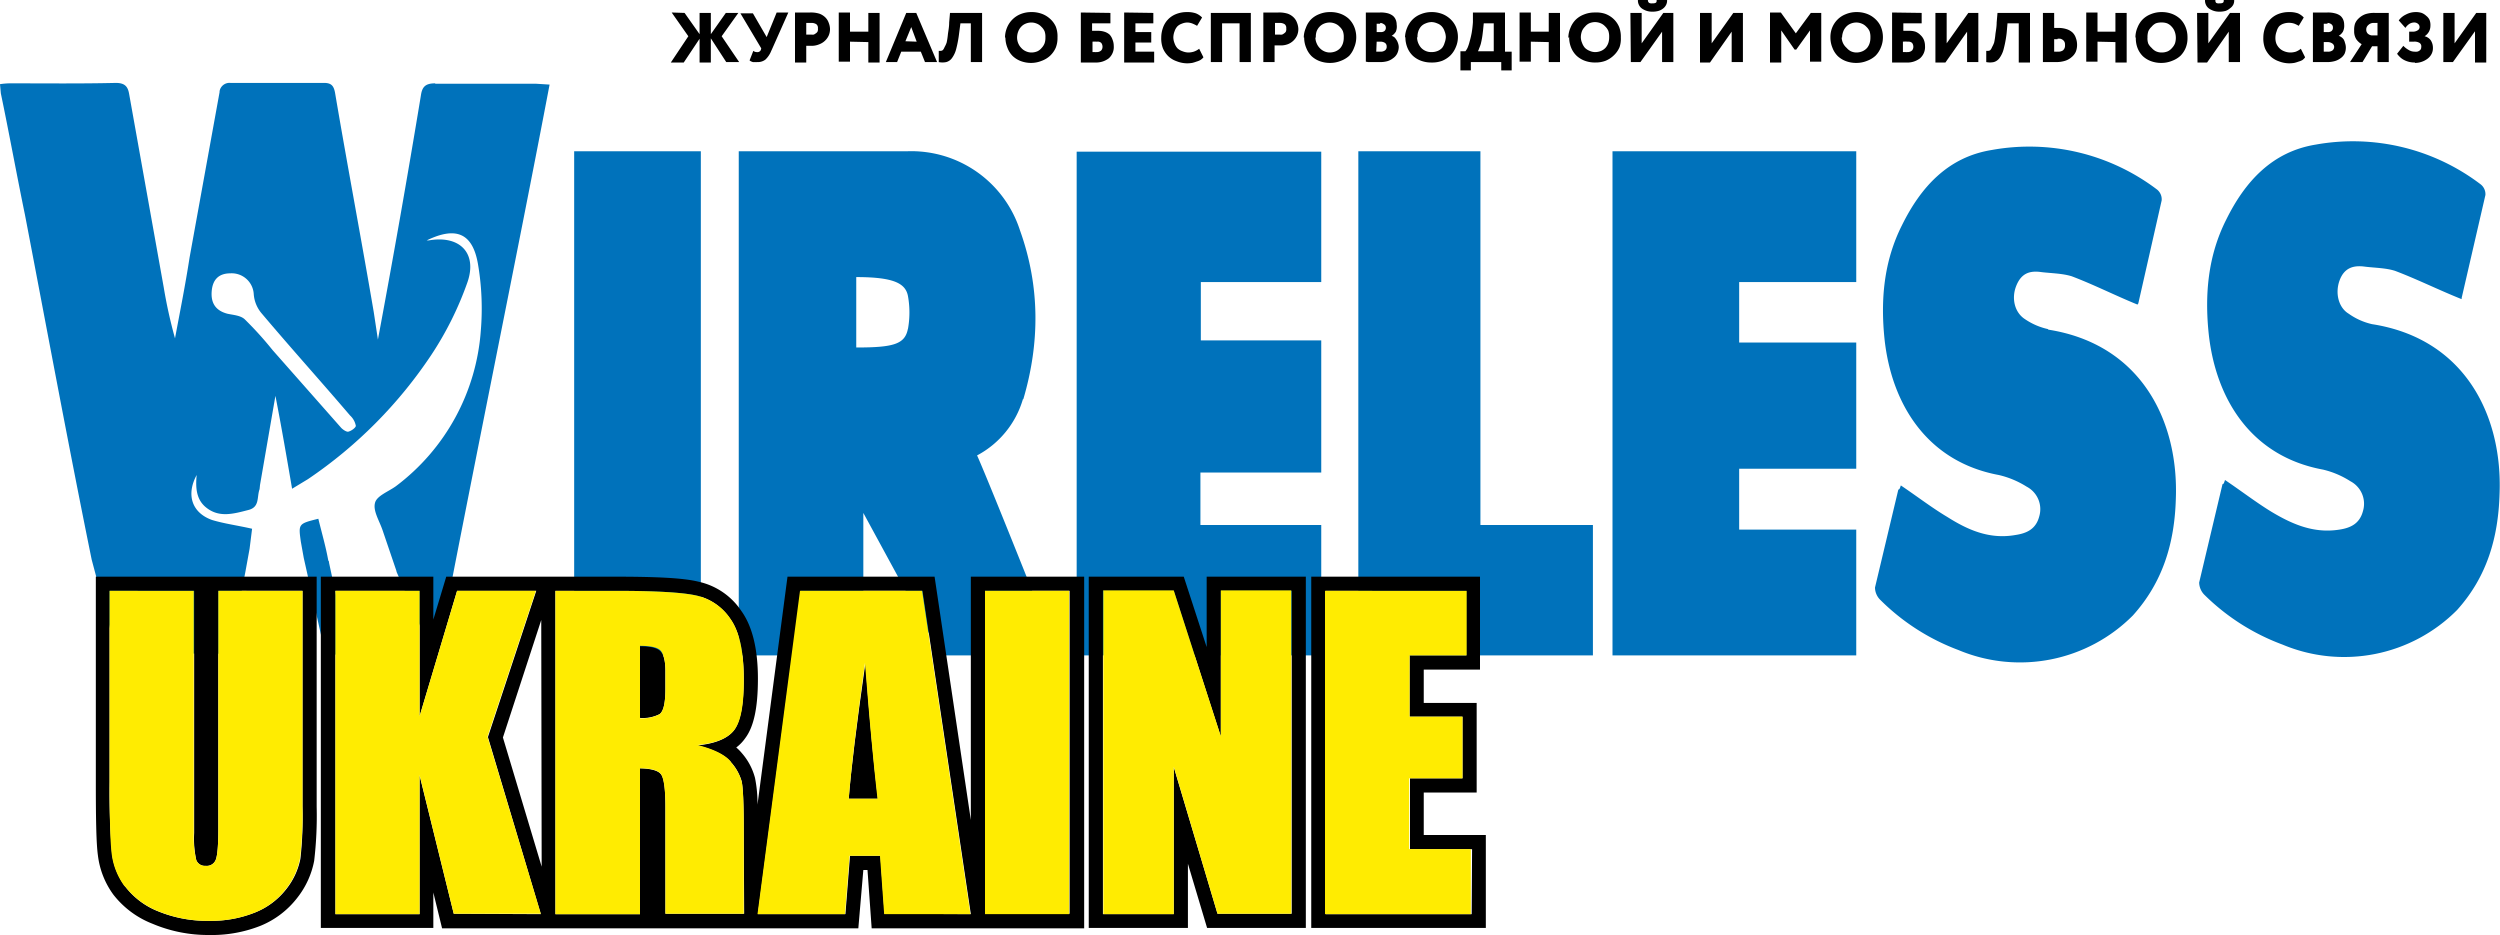 <svg xmlns="http://www.w3.org/2000/svg" viewBox="0 0 600 224.4"><path d="M258.4 157.3h58.7V126h-29v-12.6h29V81.7h-28.9v-14h28.9V36.4h-58.7zM104.5 20c-2.4 0-3.2.8-3.5 3a2769.6 2769.6 0 01-10.3 58.5l-1-6.6c-3-17.6-6.3-35-9.3-52.7-.3-1.5-.8-2.3-2.6-2.3H55.3a2.4 2.4 0 00-2.6 2 2.3 2.3 0 000 .2l-7.2 39.7c-1 6.5-2.3 13-3.5 19.4A117.4 117.4 0 0139.3 69L31 22.6c-.3-1.8-1-2.7-3.2-2.7-8.5.2-17 .1-25.4.1a17.1 17.1 0 00-2.4.2l.2 2.2C2.2 32 4 41.9 6 51.6c5.3 27.6 10.4 55.2 16 82.7l6 22.5 27.1.1 3.8-19.7 1-5.5.6-4.8c-3.5-.8-6.6-1.2-9.6-2.1-4.8-1.7-6.3-6-3.7-10.8-.3 3.1-.1 6 2.4 7.9 3.1 2.4 6.5 1.4 10 .5 2.8-.7 2-3.1 2.7-5l.1-1L66.1 95c1.5 7.7 2.7 14.7 4 22.3l3.8-2.3a108.5 108.5 0 0029.6-29.8 79 79 0 008.7-17.5c2.4-7-1.9-11.3-9.3-10h-.5c7-3.4 11-1.8 12.3 5.6a63.5 63.5 0 01.7 16A51.3 51.3 0 0195 116.7c-1.8 1.3-4.6 2.3-5 4-.5 1.9 1 4.2 1.8 6.5l3.3 9.7.1.4 8.7 20h1.1c7.4-39.2 19.5-98 26.9-137l-3.2-.2h-24.3zm-20.9 83.6c-.4.1-1.2-.4-1.7-.9L65.4 84a83.4 83.4 0 00-6.7-7.4c-1-.9-2.7-1-4.1-1.3-2.7-.7-4-2.4-3.8-5.3s1.7-4.4 4.5-4.4a5.3 5.3 0 015.6 5 8 8 0 001.8 4.5c7 8.3 14.3 16.4 21.3 24.6a4.5 4.5 0 011.4 2.5c0 .4-1 1.2-1.8 1.4z" fill="#0072bb"/><path d="M78.8 134.6c-.6-3.4-1.6-6.8-2.4-10.1-4.8 1.2-4.8 1.2-4.2 5.5l.7 3.9 5.2 23.2h5.6L79 135.2l-.1-.6zM513 73.1c0 .1 0 .2 0 0zM491.6 79a15.8 15.8 0 01-5.6-2.4c-2.5-1.6-3.3-5-2.1-8s3.2-3.7 6-3.3c2.5.3 5 .3 7.3 1 5.3 2 10.4 4.6 15.8 6.8l.2-.3 5.6-24.7a3 3 0 00-1.1-2.6A50.7 50.7 0 00478 36c-10.5 1.7-17 8.9-21.5 18-4.4 8.7-5.2 18-4.2 27.5 1.7 15.5 10.2 29.3 27.4 32.5a21.8 21.8 0 016.7 2.8 6.1 6.1 0 013 7.2c-.8 3-3 4-5.7 4.4-6.2 1.1-11.4-1.2-16.3-4.3-3.7-2.2-7.2-4.9-11.2-7.6-.2.6-.3 1-.6 1l-5.6 23.5a4.2 4.2 0 001.3 3 52.6 52.6 0 0018.7 12 38.2 38.2 0 0041.9-8.3c7.2-8 10-17.4 10.3-28 .7-18.5-8.2-37.1-30.7-40.6zM590.7 71.8c0 .1 0 .2 0 0zM569.3 77.8a15.6 15.6 0 01-5.6-2.5c-2.5-1.5-3.3-5-2.2-8s3.3-3.7 6.1-3.3c2.5.3 5 .3 7.2 1 5.3 2 10.5 4.6 16 6.8a1.7 1.7 0 010-.3l5.7-24.7a3 3 0 00-1.2-2.6 50.6 50.6 0 00-39.5-9.5c-10.5 1.7-17 8.9-21.5 18-4.4 8.7-5.2 18-4.2 27.5 1.7 15.5 10.1 29.3 27.4 32.5a21.2 21.2 0 016.6 2.8 6.1 6.1 0 013 7.2c-.8 3-3 4-5.6 4.4-6.2 1-11.4-1.3-16.4-4.3-3.6-2.2-7.1-4.9-11.1-7.6-.2.6-.3 1-.6 1l-5.6 23.6a4.3 4.3 0 001.2 2.9 52.6 52.6 0 0018.8 12 38.2 38.2 0 0041.9-8.3c7.2-8 9.9-17.4 10.2-28 .7-18.5-8.2-37.1-30.6-40.6zM387 157.3h58.5v-30.2h-28.1v-14.6h28.1V82.2h-28.1V67.7h28.1V36.3H387v121zM355.4 36.3H326v121h56.3V126h-27V36.3zM137.8 36.3h30.4v121h-30.4zM245.6 95.8c4-13.6 4-27.1-.8-40.5a27.4 27.4 0 00-27-19h-40.5v121h29.9v-34.2l18.6 34.2h28.1s-16-40.4-19.4-48a22.4 22.4 0 0011-13.5zm-27.7-16.9c-.7 3.7-3.4 4.5-12.4 4.5V66.5c9 0 11.8 1.5 12.4 4.5a22.3 22.3 0 010 8z" fill="#0072bb"/><path fill="none" d="M130 208v-59.2l-9.3 28 9.2 31.2z"/><path d="M153.6 155v17.3a9 9 0 004.7-.9q1.4-1 1.4-6V161c0-2.4-.4-4-1.3-4.8s-2.5-1.1-4.8-1.1zM23 187.7c0 9 .1 14.7.5 17.6a20 20 0 003.7 9.4 22 22 0 009.4 7 34.3 34.3 0 0013.6 2.7 31.8 31.8 0 0012.3-2.2 21.3 21.3 0 008.9-6.8 20.5 20.5 0 004-8.8 92 92 0 00.6-13v-55.2H23zm3.3-45.9h20.3v58.1a24.2 24.2 0 00.5 6.5 2.2 2.2 0 002.3 1.4 2.3 2.3 0 002.4-1.5q.6-1.6.6-7.4v-57.1h20.2v51.8a90.8 90.8 0 01-.5 12.5 17 17 0 01-3.4 7.3 17.8 17.8 0 01-7.5 5.6 28.2 28.2 0 01-11 2 31 31 0 01-12.3-2.3 18.5 18.5 0 01-7.9-6 16.4 16.4 0 01-3.1-7.8 169.8 169.8 0 01-.6-17.2zM341.7 200.4v-10.2h12.7v-21.5h-12.7v-8h13.5v-22.3h-40.5v84.3h41.9v-22.3zm11.5 19h-35v-77.6h33.7v15.5h-13.6V172H351v14.8h-12.6v17h14.9zM289.6 155.3l-5.5-16.9h-22.8v84.3h23.8v-15.4l4.6 15.4h23.7v-84.3h-23.8zm3.4-13.5h17v77.5h-17.8l-10.5-35.2v35.3h-17v-77.6h17l11.3 35z"/><path d="M233 196.8l-8.7-58.4H189l-7.2 54.7a31 31 0 00-.6-6.4 14.7 14.7 0 00-3.2-6 10.1 10.1 0 00-1.3-1.3 9.9 9.9 0 002.2-2.3c2-2.7 3-7.2 3-14.2 0-7.3-1.4-12.7-4-16.3a16.6 16.6 0 00-10.3-7c-3.6-.9-10.2-1.2-20.1-1.2h-40.4l-3.1 10.3v-10.3H77v84.3h27v-8.5l2.1 8.6H206l1.2-14h1l1 14h51v-84.4H233zm-124.1 22.5l-8.2-33.2v33.3H80.5v-77.6h20.2v30.1l9-30.1h19l-11.6 35.1 12.7 42.5zM130 208l-9.3-31 9.2-28.2zm48.6 11.3h-18.9v-25.7q0-6.3-1-7.7t-5.1-1.5v35h-20.3v-77.6h14.4q14.3 0 19.3 1.1a13.3 13.3 0 018.3 5.7q3.2 4.5 3.2 14.4 0 9-2.3 12.2c-1.5 2-4.5 3.3-8.9 3.7 4 1 6.7 2.3 8.1 4a11.7 11.7 0 012.6 4.6c.3 1.4.5 5.2.5 11.4zm33.7 0l-1-13.9H204l-1.1 14h-21l10.3-77.6h29.2l11.6 77.6zm24.1-77.5h20.3v77.5h-20.3z"/><path d="M203.7 191.7h7q-1.6-13.2-3-32.6-3.2 22.3-4 32.6z"/><path fill="#ffec01" d="M338.3 186.8H351V172h-12.7v-14.7H352v-15.5H318v77.6h35v-15.6h-14.8v-17zM236.4 141.8h20.2v77.6h-20.2zM264.8 141.8v77.6h16.9V184l10.5 35.3h17.7v-77.6H293v35l-11.3-35h-17zM192 141.8l-10.2 77.6h21l1.1-14h7.3l1 14h20.7l-11.6-77.6zm11.7 49.9q.8-10.3 3.9-32.6 1.5 19.4 3 32.6zM128.7 141.8h-19l-9 30.1v-30.1H80.5v77.6h20.2V186l8.2 33.3h20.9L117 176.8l11.6-35zM30 212.7a18.6 18.6 0 008 6 31 31 0 0012.2 2.3 28.3 28.3 0 0011-2 17.7 17.7 0 007.4-5.6A17 17 0 0072 206a89.3 89.3 0 00.6-12.4v-51.8H52.4v57.1q0 5.8-.6 7.4a2.3 2.3 0 01-2.5 1.5 2.2 2.2 0 01-2.2-1.4 23.8 23.8 0 01-.6-6.5v-58.1H26.3v45.9q0 13.1.5 17.2a16.5 16.5 0 003.1 7.8zM175.4 182.8c-1.3-1.6-4-3-8-4q6.6-.6 8.9-3.7t2.2-12.2q0-9.9-3.2-14.4a13.3 13.3 0 00-8.3-5.6q-5-1.1-19.4-1.1h-14.3v77.6h20.3v-35c2.7 0 4.5.5 5.1 1.5s1 3.5 1 7.7v25.7h18.8V199q0-9.4-.5-11.4a11.7 11.7 0 00-2.6-4.7zm-15.7-17.5q0 5.1-1.4 6.1a9 9 0 01-4.7 1V155c2.3 0 4 .3 4.8 1s1.3 2.5 1.3 5z"/><path d="M161.2 3l4 5.7L161 15h3.1l3.8-5.7V15h2.7V9.2l3.7 5.7h3.1l-4.2-6.2 4-5.6h-3l-3.6 5.1V3.1h-2.7v5.1l-3.6-5.1zm24 9l4-9h-2.8L184 8.9l-3.3-5.7h-3l5 8.4-.1.4a.9.9 0 01-1 .5 1.2 1.2 0 01-.8-.3l-.9 2.3a1.2 1.2 0 00.3.2 2.5 2.5 0 00.5.2 3.6 3.6 0 00.5 0 2.4 2.4 0 00.5 0 3 3 0 002-.6 5.8 5.8 0 001.4-2.1zm5.6 3h2.7v-4H194.8a4.8 4.8 0 001.9-.4 4 4 0 002.2-2.1 3.8 3.8 0 00.3-1.6 4.3 4.3 0 00-.3-1.4 3.4 3.4 0 00-.8-1.3 4 4 0 00-1.4-.9 6.8 6.8 0 00-2.3-.3h-3.6zm3.9-9.5a2.2 2.2 0 011.2.3 1.1 1.1 0 01.4 1 1.5 1.5 0 01-.1.8 1.2 1.2 0 01-.4.4 2 2 0 01-.5.3 2 2 0 01-.6 0h-1.2V5.5h1.2zm13.7 4.6V15h2.7V3.1h-2.7v4.5H204V3h-2.7v11.8h2.7v-4.8zm9.1-7l-4.9 11.8h2.7l1-2.5h4.7l1 2.5h2.9l-5-11.8zm-.2 6.8l1.4-3.4L220 10zM233 5.6v9.3h2.7V3.1H228l-.2 2.3c0 1.1-.2 2-.3 2.8a16.5 16.5 0 01-.3 2 6 6 0 01-.5 1.1 2.5 2.5 0 01-.4.7.8.8 0 01-.5.2 2.2 2.2 0 01-.5 0v2.7a4.5 4.5 0 001.8 0 2.5 2.5 0 001.4-1 6.3 6.3 0 001-2.2 27.4 27.4 0 00.7-3.8l.3-2.3zm8.3 3.4a6.5 6.5 0 00.5 2.5 5.5 5.5 0 001.3 2 5.8 5.8 0 002 1.2 7 7 0 002.5.4 6.7 6.7 0 002.4-.5 6 6 0 002-1.2 5.8 5.8 0 001.4-2 6.2 6.2 0 00.4-2.4 6.5 6.5 0 00-.4-2.6 5.6 5.6 0 00-1.4-1.9 5.9 5.9 0 00-2-1.2 7 7 0 00-2.5-.4 6.8 6.8 0 00-2.6.5 5.9 5.9 0 00-3.2 3.2 6.3 6.3 0 00-.5 2.4zm2.8 0a4 4 0 01.3-1.5 3.3 3.3 0 01.7-1.1 2.9 2.9 0 011-.7 3.6 3.6 0 011.4-.3 3.5 3.5 0 011.4.3 2.9 2.9 0 011 .7 3.4 3.4 0 01.8 1.1 4 4 0 01.2 1.5 4 4 0 01-.2 1.4 3.4 3.4 0 01-.7 1.1 3 3 0 01-1 .8 3.7 3.7 0 01-1.5.3 3.2 3.2 0 01-1.3-.3 3.2 3.2 0 01-1.1-.8 3.6 3.6 0 01-1-2.5zm15.3-6v12h3.4a5 5 0 003.3-1 3.6 3.6 0 001.2-3 4 4 0 00-.3-1.5 3.3 3.3 0 00-.7-1.2 3.4 3.4 0 00-1.3-.7 5 5 0 00-1.6-.2h-.7-.6V5.6h4.4V3.1zm3.9 7a1.2 1.2 0 011 .3 1.5 1.5 0 01.3 1 1.3 1.3 0 01-.3.8 1.5 1.5 0 01-1.1.4 3.4 3.4 0 01-.5 0h-.5V10a6.6 6.6 0 011 0zm6.5-7v12h7.2v-2.6h-4.5v-2.2h3.8V7.7h-3.8V5.6h4.3V3.1zm19 10.7l-1-2a4.5 4.5 0 01-1.3.7 4.6 4.6 0 01-1.3.2 4 4 0 01-1.4-.3 3.3 3.3 0 01-1.2-.7 3.4 3.4 0 01-.7-1.2 4 4 0 01-.3-1.4 4.3 4.3 0 01.3-1.5 3.2 3.2 0 01.7-1.2 2.8 2.8 0 011-.6 3.7 3.7 0 011.3-.3 3.6 3.6 0 011.4.3 8.7 8.7 0 011 .5l1.2-2a4.3 4.3 0 00-1.5-1 6.2 6.2 0 00-2.1-.3 7 7 0 00-2.7.5 5.4 5.4 0 00-3.1 3.3 6.9 6.9 0 00-.4 2.3 6.7 6.7 0 00.4 2.6 5.9 5.9 0 001.3 1.9 5.5 5.5 0 002 1.2 7 7 0 002.5.5 7.7 7.7 0 001.2-.1 6.8 6.8 0 001-.3 4.5 4.5 0 001-.4 3.5 3.5 0 00.7-.6zm8.7-8.1v9.3h2.7V3.1h-9.6v11.8h2.7V5.6zm5.7 9.3h2.7v-4H307.2a4.8 4.8 0 001.9-.3 4 4 0 002.2-2.1 3.8 3.8 0 00.3-1.6 4.3 4.3 0 00-.3-1.4 3.4 3.4 0 00-.8-1.3 4 4 0 00-1.4-.9 6.8 6.8 0 00-2.3-.3h-3.6zm3.9-9.4a2.2 2.2 0 011.2.3 1.1 1.1 0 01.4 1 1.5 1.5 0 01-.1.8 1.2 1.2 0 01-.4.4 2 2 0 01-.5.3 2 2 0 01-.6 0H306V5.5h1.2zM313 9a6.3 6.3 0 00.5 2.5 5.6 5.6 0 001.3 2 5.9 5.9 0 002 1.2 7 7 0 002.5.4 6.7 6.7 0 002.5-.5 6.2 6.2 0 002-1.2 6 6 0 001.2-2 6.2 6.2 0 00.5-2.4 6.5 6.5 0 00-.5-2.6 5.8 5.8 0 00-1.3-1.9 6 6 0 00-2-1.2 6.9 6.9 0 00-2.5-.4 6.7 6.7 0 00-2.6.5 5.7 5.7 0 00-2 1.3 5.8 5.8 0 00-1.2 2 6.1 6.1 0 00-.5 2.3zm2.8 0a4 4 0 01.2-1.5 3.4 3.4 0 01.7-1.1 3 3 0 011-.7 3.7 3.7 0 011.5-.3 3.5 3.5 0 011.3.3 3 3 0 011 .7 3.3 3.3 0 01.8 1.1 4 4 0 01.2 1.5 4.3 4.3 0 01-.2 1.4 3.4 3.4 0 01-.6 1.1 3.2 3.2 0 01-1.1.8 3.8 3.8 0 01-1.5.3 3.2 3.2 0 01-1.3-.3 3.3 3.3 0 01-1-.7 3.6 3.6 0 01-.8-1.2 3.5 3.5 0 01-.3-1.4zm12-6v11.8l.6.1h2.7a6.6 6.6 0 001.8-.2 4 4 0 001.4-.7 3 3 0 001-1.1 3.7 3.7 0 00.4-1.6 3 3 0 00-.2-1 3 3 0 00-.4-.8 2.6 2.6 0 00-.5-.6 3 3 0 00-.6-.3 3 3 0 001-1 3.2 3.2 0 00.2-1.7 3 3 0 00-.2-1.1 2.4 2.4 0 00-.7-1 3.6 3.6 0 00-1.2-.6 6.5 6.5 0 00-1.9-.2h-3.5zm2.6 7h1a1.9 1.9 0 011 .3 1 1 0 01.4.8 1.1 1.1 0 01-.4 1 1.7 1.7 0 01-1.1.3h-1zm.9-4.5a1.6 1.6 0 01.8.3.9.9 0 01.5.8 1 1 0 01-.4.9 1.5 1.5 0 01-.9.2h-.9v-2h.4a2.6 2.6 0 01.4 0zm6 3.4a6.5 6.5 0 00.5 2.6 5.6 5.6 0 001.3 1.9 5.9 5.9 0 002 1.2 6.9 6.9 0 002.5.4 6.7 6.7 0 002.5-.4 6.2 6.2 0 002-1.3 6 6 0 001.3-2 6 6 0 00.5-2.4 6.3 6.3 0 00-.5-2.5 5.7 5.7 0 00-1.4-1.9 6 6 0 00-2-1.2 7 7 0 00-2.5-.4 6.7 6.7 0 00-2.5.5 5.7 5.7 0 00-2 1.3 6 6 0 00-1.3 2 6.3 6.3 0 00-.5 2.3zm2.9 0a4 4 0 01.2-1.4 3.4 3.4 0 01.7-1.2 2.9 2.9 0 011.1-.7 3.6 3.6 0 011.4-.3 3.5 3.5 0 011.3.3 2.8 2.8 0 011.1.7 3.3 3.3 0 01.7 1.2 4 4 0 01.3 1.4 4.3 4.3 0 01-.3 1.4 3.4 3.4 0 01-.6 1.2 3.1 3.1 0 01-1 .7 3.7 3.7 0 01-1.5.3 3.3 3.3 0 01-2.5-1 3.9 3.9 0 01-.7-1.1 3.7 3.7 0 01-.3-1.4zm10.3 3.4v4.6h2.5v-2h7.3v2h2.5v-4.5h-1.6V3h-7.7v2.3a23.3 23.3 0 01-.3 2.6 21 21 0 01-.5 2.1 9.3 9.3 0 01-.5 1.5 4.8 4.8 0 01-.5.8zm5.4-4.7l.2-2h2.4v6.7h-3.8a3.4 3.4 0 00.3-.7 8.3 8.3 0 00.4-1.1 20.2 20.2 0 00.5-3zm15.8 2.5v4.8h2.7V3.1h-2.7v4.5h-4.3V3h-2.7v11.8h2.7v-4.8zm4.9-1.2a6.5 6.5 0 00.5 2.6 5.6 5.6 0 001.3 1.9 5.9 5.9 0 002 1.2 7 7 0 002.5.4 6.7 6.7 0 002.4-.4 6.2 6.2 0 002-1.3 5.8 5.8 0 001.4-2A6.2 6.2 0 00389 9a6.5 6.5 0 00-.4-2.5 5.6 5.6 0 00-1.4-2 6 6 0 00-2-1.2 6.9 6.9 0 00-2.5-.3 6.7 6.7 0 00-2.6.5 5.7 5.7 0 00-2 1.3 5.8 5.8 0 00-1.2 1.9 6.1 6.1 0 00-.5 2.4zm2.8 0a4.3 4.3 0 01.3-1.5 3.4 3.4 0 01.7-1 3 3 0 011-.8 3.7 3.7 0 011.4-.3 3.6 3.6 0 011.4.3 3 3 0 011 .7 3.4 3.4 0 01.8 1.1 4.3 4.3 0 01.2 1.5 4.3 4.3 0 01-.2 1.4 3.4 3.4 0 01-.7 1.2 3.2 3.2 0 01-1 .7 3.7 3.7 0 01-1.5.3 3.2 3.2 0 01-1.3-.3 3.3 3.3 0 01-1.1-.7 3.6 3.6 0 01-.7-1.2 3.5 3.5 0 01-.3-1.4zm12 6h2.3l5.2-7.3v7.3h2.7V3.1h-2.4l-5.2 7.3V3.1h-2.7zM395.6 0h-2.5a2.4 2.4 0 00.9 2 4.2 4.2 0 002.6.8 5 5 0 001.5-.2 3.4 3.4 0 001.1-.6 2.5 2.5 0 00.7-.9 2.3 2.3 0 00.2-1.1h-2.5c0 .3 0 .6-.3.7a1.5 1.5 0 01-.7.1 1.4 1.4 0 01-.8-.1.8.8 0 01-.3-.7zM408 15h2.4l5.2-7.4v7.3h2.7V3.1H416l-5.2 7.3V3.1H408zm16.8-12v12h2.7V7.3l3.2 4.6h.4l3.3-4.6v7.5h2.7V3.1h-2.5L431 8l-3.6-5zm14.5 6a6.5 6.5 0 00.5 2.5 5.6 5.6 0 001.3 2 5.9 5.9 0 002 1.2 7 7 0 002.5.4 6.7 6.7 0 002.5-.5 6.2 6.2 0 002-1.2 5.8 5.8 0 001.3-2 6.2 6.2 0 00.5-2.4 6.5 6.5 0 00-.5-2.6 5.6 5.6 0 00-1.4-1.9 6 6 0 00-2-1.2 6.9 6.9 0 00-2.4-.4 6.7 6.7 0 00-2.6.5 5.7 5.7 0 00-2 1.3 5.8 5.8 0 00-1.3 2 6.1 6.1 0 00-.4 2.3zm2.8 0a4.3 4.3 0 01.3-1.5 3.4 3.4 0 01.7-1.1 3 3 0 011-.7 3.7 3.7 0 011.5-.3 3.6 3.6 0 011.3.3 3 3 0 011 .7 3.4 3.4 0 01.8 1.1 4.3 4.3 0 01.2 1.5 4.3 4.3 0 01-.2 1.4 3.4 3.4 0 01-.6 1.1 3.2 3.2 0 01-1.1.8 3.7 3.7 0 01-1.5.3 3.2 3.2 0 01-1.3-.3 3.3 3.3 0 01-1-.8 3.6 3.6 0 01-.8-1A3.5 3.5 0 01442 9zm12-6v12h3.3a5 5 0 003.4-1 3.6 3.6 0 001.2-3 3.9 3.9 0 00-.3-1.5 3.3 3.3 0 00-.8-1.1 3.5 3.5 0 00-1.2-.8 4.8 4.8 0 00-1.6-.2h-1.3V5.6h4.4V3.1zm3.8 7a1.3 1.3 0 011 .3 1.5 1.5 0 01.3 1 1.3 1.3 0 01-.3.8 1.5 1.5 0 01-1.1.4 3.5 3.5 0 01-.5 0h-.6V10a6.7 6.7 0 011.2 0zm6.6 5h2.4l5.2-7.4v7.3h2.7V3.1h-2.4l-5.2 7.3V3.1h-2.7zm20-9.4V15h2.7V3.1h-7.8l-.2 2.3c0 1.1-.2 2-.3 2.8a16.7 16.7 0 01-.3 2 6.8 6.8 0 01-.5 1.1 2.5 2.5 0 01-.4.7.8.8 0 01-.5.2 2.2 2.2 0 01-.5 0v2.7a4.5 4.5 0 001.8 0 2.5 2.5 0 001.4-1 6.3 6.3 0 001-2.2 27.4 27.4 0 00.7-3.8l.2-2.3zm9.3 3.7a3.1 3.1 0 01.7 0 1.6 1.6 0 01.6.3 1.3 1.3 0 01.4.5 1.6 1.6 0 01.1.7 1.5 1.5 0 01-.5 1.3 2.1 2.1 0 01-1.3.3 2 2 0 01-.4 0h-.4v-3h.8zm-.8-2.5V3.1h-2.7v11.8h3.2a7.1 7.1 0 002.1-.3 4.3 4.3 0 001.6-.9 3.5 3.5 0 001-1.3 4.4 4.4 0 00.3-1.7 4.7 4.7 0 00-.3-1.6 3.2 3.2 0 00-.8-1.3A3.9 3.9 0 00496 7a6.5 6.5 0 00-2-.3h-1zm14.7 3.3V15h2.7V3.1h-2.7v4.5h-4.3V3h-2.7v11.8h2.7v-4.8zm4.9-1.1a6.5 6.5 0 00.4 2.5 5.6 5.6 0 001.3 2 5.9 5.9 0 002 1.2 7 7 0 002.5.4 6.7 6.7 0 002.5-.5 6.2 6.2 0 002-1.2 5.8 5.8 0 001.3-2A6.2 6.2 0 00525 9a6.5 6.5 0 00-.5-2.6 5.6 5.6 0 00-1.3-1.9 6 6 0 00-2-1.2 6.9 6.9 0 00-2.4-.4 6.7 6.7 0 00-2.6.5 5.7 5.7 0 00-2 1.3 5.8 5.8 0 00-1.2 1.9 6.1 6.1 0 00-.5 2.4zm2.8 0a4.3 4.3 0 01.2-1.5 3.4 3.4 0 01.8-1.1 3 3 0 011-.8 3.7 3.7 0 011.4-.2 3.6 3.6 0 011.3.2 3 3 0 011.1.8 3.4 3.4 0 01.7 1.1 4.3 4.3 0 01.3 1.5 4.3 4.3 0 01-.2 1.4 3.4 3.4 0 01-.7 1.1 3.2 3.2 0 01-1 .8 3.7 3.7 0 01-1.5.3 3.2 3.2 0 01-1.4-.3 3.3 3.3 0 01-1-.8 3.6 3.6 0 01-.8-1 3.5 3.5 0 01-.2-1.5zm12 6h2.3l5.2-7.4v7.3h2.7V3.1h-2.4l-5.2 7.3V3.1h-2.7zm4.3-15h-2.5a2.4 2.4 0 00.9 2 4.2 4.2 0 002.6.8 5 5 0 001.5-.2 3.4 3.4 0 001-.6 2.5 2.5 0 00.8-.9 2.2 2.2 0 00.2-1.1h-2.5c0 .3 0 .6-.3.7a1.5 1.5 0 01-.7.1 1.4 1.4 0 01-.8-.1.8.8 0 01-.2-.7zm21.5 13.7l-1-2a4.5 4.5 0 01-1.2.7 4.6 4.6 0 01-1.3.2 4 4 0 01-1.5-.3 3.2 3.2 0 01-1.1-.7 3.4 3.4 0 01-.8-1.2 4 4 0 01-.2-1.4 4.3 4.3 0 01.3-1.5 3.2 3.2 0 01.6-1.2 2.9 2.9 0 011-.6 4.1 4.1 0 012.7 0 8.7 8.7 0 011 .5l1.2-2a4.2 4.2 0 00-1.4-1 6.1 6.1 0 00-2.1-.3 7 7 0 00-2.7.5 5.5 5.5 0 00-3.1 3.3 6.9 6.9 0 00-.4 2.3 6.7 6.7 0 00.4 2.6 5.9 5.9 0 001.3 1.9 5.5 5.5 0 002 1.2 7 7 0 002.5.5 7.7 7.7 0 001.2-.1 6.8 6.8 0 001-.3 4.5 4.5 0 001-.4 3.5 3.5 0 00.6-.6zm1.9-10.6v11.8h3.4a6.6 6.6 0 001.7-.2 4.2 4.2 0 001.5-.7 3 3 0 001-1.1 3.7 3.7 0 00.3-1.6 3.3 3.3 0 00-.2-1 3 3 0 00-.3-.8 2.2 2.2 0 00-.6-.6 2.8 2.8 0 00-.6-.3 3 3 0 001-1 3.2 3.2 0 00.3-1.7 3 3 0 00-.2-1.1 2.5 2.5 0 00-.7-1 3.5 3.5 0 00-1.3-.6 6.4 6.4 0 00-1.8-.2h-3.5zm2.6 7h1a1.9 1.9 0 011 .3 1 1 0 01.5.8 1.1 1.1 0 01-.4.9 1.8 1.8 0 01-1.2.3H557.7zm.9-4.6a1.6 1.6 0 01.9.3.9.9 0 01.4.8 1 1 0 01-.4.9 1.5 1.5 0 01-.9.2h-.9v-2h.4a2.6 2.6 0 01.5 0zm12 5.6v3.8h2.7V3.1H570a6.7 6.7 0 00-2.3.3 4.6 4.6 0 00-1.6 1 3.4 3.4 0 00-.9 1.3 4.8 4.8 0 00-.2 1.7 3.5 3.5 0 00.5 2 4 4 0 001.3 1.2l-2.8 4.3h3l2.3-3.8zm0-2.6h-1.4a1.8 1.8 0 01-.9-.4 1.3 1.3 0 01-.4-1 1.4 1.4 0 01.5-1.1 1.8 1.8 0 011.2-.5h.8a1 1 0 01.2 0zm9 6.6a5 5 0 003-1 3.3 3.3 0 001-1.2 3 3 0 00.3-1.4 3.3 3.3 0 00-.5-1.8 2.5 2.5 0 00-1.5-1 3.1 3.1 0 001.1-1.2 3 3 0 00.3-1.3 3.4 3.4 0 00-.2-1.4 2.7 2.7 0 00-.8-1 3.5 3.5 0 00-1.1-.7 4.5 4.5 0 00-1.5-.2 5 5 0 00-2.3.6 4.5 4.5 0 00-1.7 1.4l1.6 1.8a3.2 3.2 0 011-1 2.3 2.3 0 011-.3 1.4 1.4 0 011 .3 1 1 0 01.4.8.9.9 0 01-.5.8 2 2 0 01-1 .3h-1V10h1.1a2.3 2.3 0 011.4.3 1 1 0 01.4 1 1.2 1.2 0 01-.1.5 1.2 1.2 0 01-.4.4 1.4 1.4 0 01-.5.2 3 3 0 01-.6 0 2.7 2.7 0 01-1.4-.4 5.3 5.3 0 01-1.3-1l-1.5 1.9a4.7 4.7 0 00.6.7 4 4 0 00.9.7 5.3 5.3 0 001.2.5 5.4 5.4 0 001.6.2zm6.8-.2h2.3l5.3-7.4V15h2.7V3.1h-2.4l-5.2 7.3V3.1h-2.7z"/></svg>